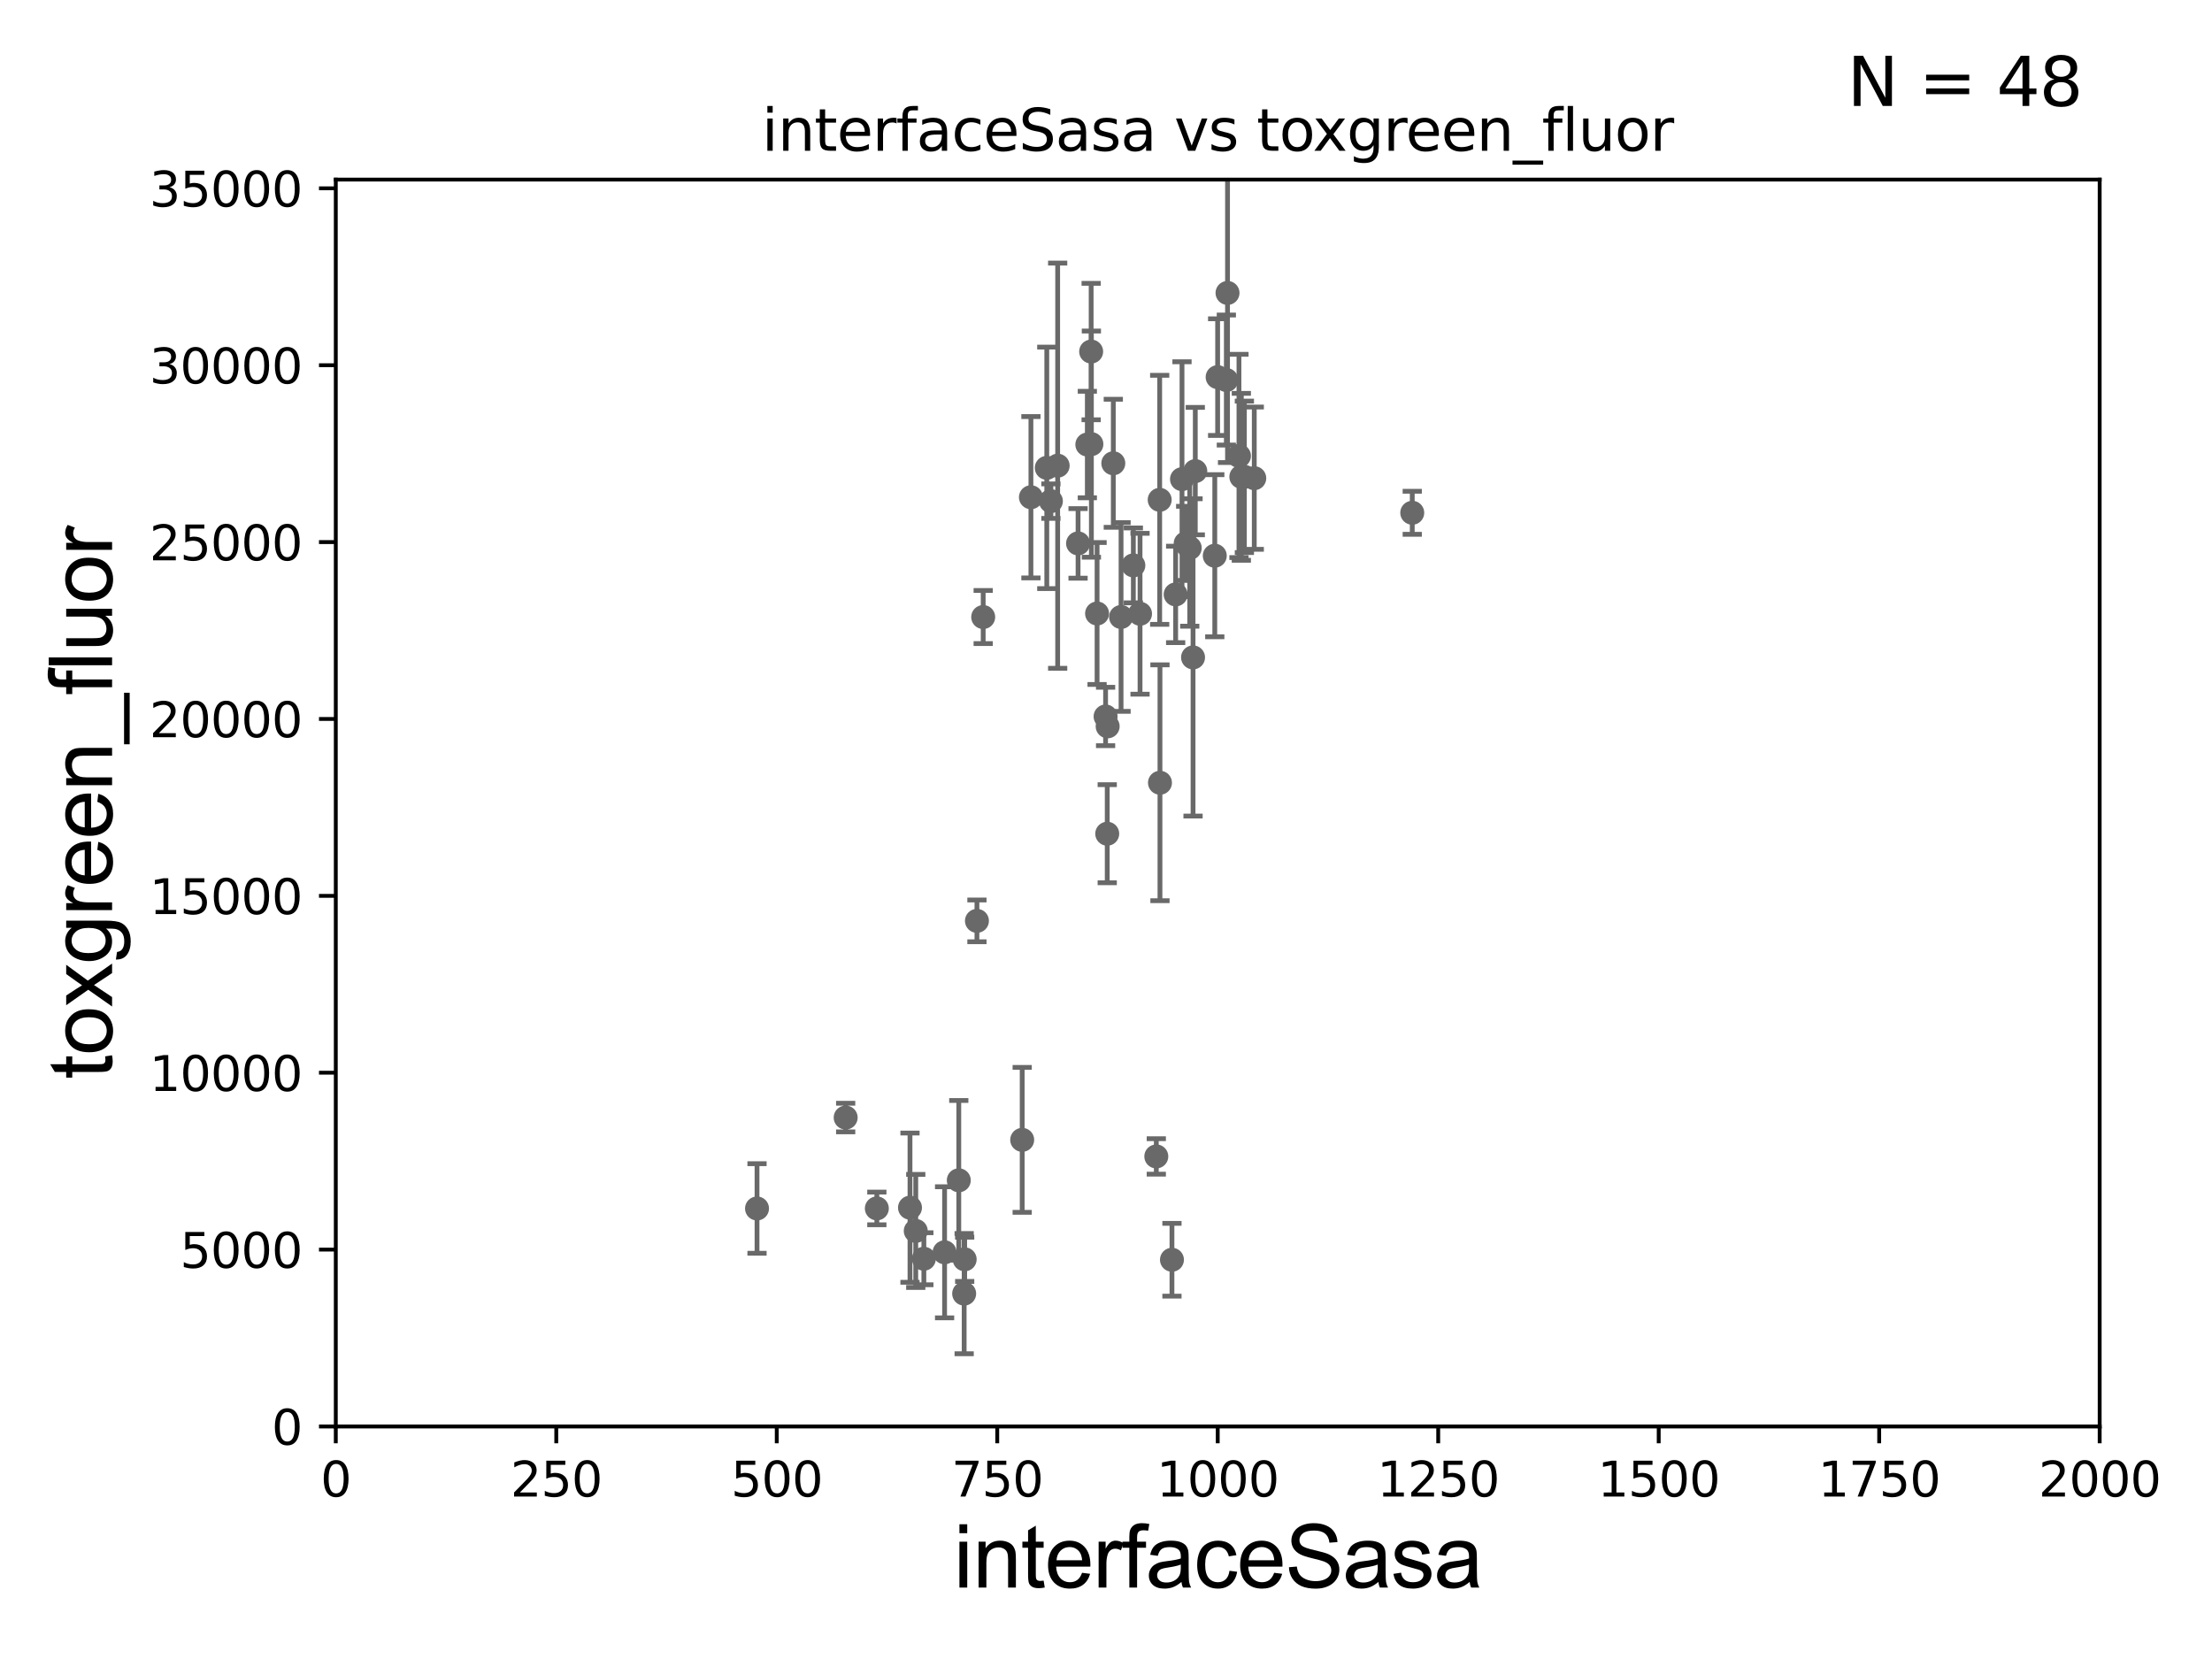 <?xml version="1.0" encoding="utf-8" standalone="no"?>
<!DOCTYPE svg PUBLIC "-//W3C//DTD SVG 1.1//EN"
  "http://www.w3.org/Graphics/SVG/1.1/DTD/svg11.dtd">
<svg xmlns:xlink="http://www.w3.org/1999/xlink" width="460.8pt" height="345.6pt" viewBox="0 0 460.8 345.6" xmlns="http://www.w3.org/2000/svg" version="1.1">
 <defs>
  <style type="text/css">*{stroke-linejoin: round; stroke-linecap: butt}</style>
 </defs>
 <g id="figure_1">
  <g id="patch_1">
   <path d="M 0 345.6 
L 460.8 345.6 
L 460.8 0 
L 0 0 
z
" style="fill: #ffffff"/>
  </g>
  <g id="axes_1">
   <g id="patch_2">
    <path d="M 69.95 297.16 
L 437.4 297.16 
L 437.4 37.411 
L 69.95 37.411 
z
" style="fill: #ffffff"/>
   </g>
   <g id="PathCollection_1">
    <defs>
     <path id="m58e2797728" d="M 0 1.118 
C 0.297 1.118 0.581 1 0.791 0.791 
C 1 0.581 1.118 0.297 1.118 0 
C 1.118 -0.297 1 -0.581 0.791 -0.791 
C 0.581 -1 0.297 -1.118 0 -1.118 
C -0.297 -1.118 -0.581 -1 -0.791 -0.791 
C -1 -0.581 -1.118 -0.297 -1.118 0 
C -1.118 0.297 -1 0.581 -0.791 0.791 
C -0.581 1 -0.297 1.118 0 1.118 
z
" style="stroke: #696969"/>
    </defs>
    <g clip-path="url(#pd9a36cd2f3)">
     <use xlink:href="#m58e2797728" x="246.998" y="113.199" style="fill: #696969; stroke: #696969"/>
     <use xlink:href="#m58e2797728" x="230.746" y="151.31" style="fill: #696969; stroke: #696969"/>
     <use xlink:href="#m58e2797728" x="204.817" y="128.542" style="fill: #696969; stroke: #696969"/>
     <use xlink:href="#m58e2797728" x="226.511" y="92.606" style="fill: #696969; stroke: #696969"/>
     <use xlink:href="#m58e2797728" x="220.331" y="97.008" style="fill: #696969; stroke: #696969"/>
     <use xlink:href="#m58e2797728" x="218.922" y="104.399" style="fill: #696969; stroke: #696969"/>
     <use xlink:href="#m58e2797728" x="212.941" y="237.453" style="fill: #696969; stroke: #696969"/>
     <use xlink:href="#m58e2797728" x="233.537" y="128.528" style="fill: #696969; stroke: #696969"/>
     <use xlink:href="#m58e2797728" x="230.656" y="173.68" style="fill: #696969; stroke: #696969"/>
     <use xlink:href="#m58e2797728" x="240.879" y="240.906" style="fill: #696969; stroke: #696969"/>
     <use xlink:href="#m58e2797728" x="231.922" y="96.508" style="fill: #696969; stroke: #696969"/>
     <use xlink:href="#m58e2797728" x="244.14" y="262.429" style="fill: #696969; stroke: #696969"/>
     <use xlink:href="#m58e2797728" x="214.76" y="103.583" style="fill: #696969; stroke: #696969"/>
     <use xlink:href="#m58e2797728" x="182.662" y="251.735" style="fill: #696969; stroke: #696969"/>
     <use xlink:href="#m58e2797728" x="200.852" y="269.485" style="fill: #696969; stroke: #696969"/>
     <use xlink:href="#m58e2797728" x="200.959" y="262.34" style="fill: #696969; stroke: #696969"/>
     <use xlink:href="#m58e2797728" x="203.514" y="191.835" style="fill: #696969; stroke: #696969"/>
     <use xlink:href="#m58e2797728" x="192.456" y="262.218" style="fill: #696969; stroke: #696969"/>
     <use xlink:href="#m58e2797728" x="189.568" y="251.58" style="fill: #696969; stroke: #696969"/>
     <use xlink:href="#m58e2797728" x="199.733" y="245.88" style="fill: #696969; stroke: #696969"/>
     <use xlink:href="#m58e2797728" x="176.169" y="232.809" style="fill: #696969; stroke: #696969"/>
     <use xlink:href="#m58e2797728" x="157.701" y="251.749" style="fill: #696969; stroke: #696969"/>
     <use xlink:href="#m58e2797728" x="227.355" y="92.52" style="fill: #696969; stroke: #696969"/>
     <use xlink:href="#m58e2797728" x="253.655" y="78.559" style="fill: #696969; stroke: #696969"/>
     <use xlink:href="#m58e2797728" x="228.541" y="127.804" style="fill: #696969; stroke: #696969"/>
     <use xlink:href="#m58e2797728" x="248.533" y="136.951" style="fill: #696969; stroke: #696969"/>
     <use xlink:href="#m58e2797728" x="246.232" y="99.816" style="fill: #696969; stroke: #696969"/>
     <use xlink:href="#m58e2797728" x="258.099" y="94.978" style="fill: #696969; stroke: #696969"/>
     <use xlink:href="#m58e2797728" x="224.58" y="113.2" style="fill: #696969; stroke: #696969"/>
     <use xlink:href="#m58e2797728" x="255.47" y="79.167" style="fill: #696969; stroke: #696969"/>
     <use xlink:href="#m58e2797728" x="261.287" y="99.614" style="fill: #696969; stroke: #696969"/>
     <use xlink:href="#m58e2797728" x="227.307" y="73.236" style="fill: #696969; stroke: #696969"/>
     <use xlink:href="#m58e2797728" x="253.061" y="115.767" style="fill: #696969; stroke: #696969"/>
     <use xlink:href="#m58e2797728" x="258.593" y="99.328" style="fill: #696969; stroke: #696969"/>
     <use xlink:href="#m58e2797728" x="247.844" y="114.153" style="fill: #696969; stroke: #696969"/>
     <use xlink:href="#m58e2797728" x="259.227" y="99.335" style="fill: #696969; stroke: #696969"/>
     <use xlink:href="#m58e2797728" x="241.584" y="104.123" style="fill: #696969; stroke: #696969"/>
     <use xlink:href="#m58e2797728" x="237.491" y="127.858" style="fill: #696969; stroke: #696969"/>
     <use xlink:href="#m58e2797728" x="244.911" y="123.829" style="fill: #696969; stroke: #696969"/>
     <use xlink:href="#m58e2797728" x="255.716" y="61.025" style="fill: #696969; stroke: #696969"/>
     <use xlink:href="#m58e2797728" x="249.001" y="98.139" style="fill: #696969; stroke: #696969"/>
     <use xlink:href="#m58e2797728" x="230.314" y="149.256" style="fill: #696969; stroke: #696969"/>
     <use xlink:href="#m58e2797728" x="218.064" y="97.461" style="fill: #696969; stroke: #696969"/>
     <use xlink:href="#m58e2797728" x="241.643" y="163.062" style="fill: #696969; stroke: #696969"/>
     <use xlink:href="#m58e2797728" x="236.098" y="117.781" style="fill: #696969; stroke: #696969"/>
     <use xlink:href="#m58e2797728" x="294.197" y="106.821" style="fill: #696969; stroke: #696969"/>
     <use xlink:href="#m58e2797728" x="196.775" y="260.876" style="fill: #696969; stroke: #696969"/>
     <use xlink:href="#m58e2797728" x="190.769" y="256.425" style="fill: #696969; stroke: #696969"/>
    </g>
   </g>
   <g id="matplotlib.axis_1">
    <g id="xtick_1">
     <g id="line2d_1">
      <defs>
       <path id="m0562ca3391" d="M 0 0 
L 0 3.5 
" style="stroke: #000000; stroke-width: 0.8"/>
      </defs>
      <g>
       <use xlink:href="#m0562ca3391" x="69.95" y="297.16" style="stroke: #000000; stroke-width: 0.8"/>
      </g>
     </g>
     <g id="text_1">
      <!-- 0 -->
      <g transform="translate(66.769 311.758)scale(0.1 -0.1)">
       <defs>
        <path id="DejaVuSans-30" d="M 2034 4250 
Q 1547 4250 1301 3770 
Q 1056 3291 1056 2328 
Q 1056 1369 1301 889 
Q 1547 409 2034 409 
Q 2525 409 2770 889 
Q 3016 1369 3016 2328 
Q 3016 3291 2770 3770 
Q 2525 4250 2034 4250 
z
M 2034 4750 
Q 2819 4750 3233 4129 
Q 3647 3509 3647 2328 
Q 3647 1150 3233 529 
Q 2819 -91 2034 -91 
Q 1250 -91 836 529 
Q 422 1150 422 2328 
Q 422 3509 836 4129 
Q 1250 4750 2034 4750 
z
" transform="scale(0.016)"/>
       </defs>
       <use xlink:href="#DejaVuSans-30"/>
      </g>
     </g>
    </g>
    <g id="xtick_2">
     <g id="line2d_2">
      <g>
       <use xlink:href="#m0562ca3391" x="115.881" y="297.16" style="stroke: #000000; stroke-width: 0.8"/>
      </g>
     </g>
     <g id="text_2">
      <!-- 250 -->
      <g transform="translate(106.338 311.758)scale(0.1 -0.1)">
       <defs>
        <path id="DejaVuSans-32" d="M 1228 531 
L 3431 531 
L 3431 0 
L 469 0 
L 469 531 
Q 828 903 1448 1529 
Q 2069 2156 2228 2338 
Q 2531 2678 2651 2914 
Q 2772 3150 2772 3378 
Q 2772 3750 2511 3984 
Q 2250 4219 1831 4219 
Q 1534 4219 1204 4116 
Q 875 4013 500 3803 
L 500 4441 
Q 881 4594 1212 4672 
Q 1544 4750 1819 4750 
Q 2544 4750 2975 4387 
Q 3406 4025 3406 3419 
Q 3406 3131 3298 2873 
Q 3191 2616 2906 2266 
Q 2828 2175 2409 1742 
Q 1991 1309 1228 531 
z
" transform="scale(0.016)"/>
        <path id="DejaVuSans-35" d="M 691 4666 
L 3169 4666 
L 3169 4134 
L 1269 4134 
L 1269 2991 
Q 1406 3038 1543 3061 
Q 1681 3084 1819 3084 
Q 2600 3084 3056 2656 
Q 3513 2228 3513 1497 
Q 3513 744 3044 326 
Q 2575 -91 1722 -91 
Q 1428 -91 1123 -41 
Q 819 9 494 109 
L 494 744 
Q 775 591 1075 516 
Q 1375 441 1709 441 
Q 2250 441 2565 725 
Q 2881 1009 2881 1497 
Q 2881 1984 2565 2268 
Q 2250 2553 1709 2553 
Q 1456 2553 1204 2497 
Q 953 2441 691 2322 
L 691 4666 
z
" transform="scale(0.016)"/>
       </defs>
       <use xlink:href="#DejaVuSans-32"/>
       <use xlink:href="#DejaVuSans-35" x="63.623"/>
       <use xlink:href="#DejaVuSans-30" x="127.246"/>
      </g>
     </g>
    </g>
    <g id="xtick_3">
     <g id="line2d_3">
      <g>
       <use xlink:href="#m0562ca3391" x="161.812" y="297.16" style="stroke: #000000; stroke-width: 0.8"/>
      </g>
     </g>
     <g id="text_3">
      <!-- 500 -->
      <g transform="translate(152.269 311.758)scale(0.1 -0.1)">
       <use xlink:href="#DejaVuSans-35"/>
       <use xlink:href="#DejaVuSans-30" x="63.623"/>
       <use xlink:href="#DejaVuSans-30" x="127.246"/>
      </g>
     </g>
    </g>
    <g id="xtick_4">
     <g id="line2d_4">
      <g>
       <use xlink:href="#m0562ca3391" x="207.744" y="297.16" style="stroke: #000000; stroke-width: 0.8"/>
      </g>
     </g>
     <g id="text_4">
      <!-- 750 -->
      <g transform="translate(198.2 311.758)scale(0.1 -0.1)">
       <defs>
        <path id="DejaVuSans-37" d="M 525 4666 
L 3525 4666 
L 3525 4397 
L 1831 0 
L 1172 0 
L 2766 4134 
L 525 4134 
L 525 4666 
z
" transform="scale(0.016)"/>
       </defs>
       <use xlink:href="#DejaVuSans-37"/>
       <use xlink:href="#DejaVuSans-35" x="63.623"/>
       <use xlink:href="#DejaVuSans-30" x="127.246"/>
      </g>
     </g>
    </g>
    <g id="xtick_5">
     <g id="line2d_5">
      <g>
       <use xlink:href="#m0562ca3391" x="253.675" y="297.16" style="stroke: #000000; stroke-width: 0.8"/>
      </g>
     </g>
     <g id="text_5">
      <!-- 1000 -->
      <g transform="translate(240.95 311.758)scale(0.1 -0.1)">
       <defs>
        <path id="DejaVuSans-31" d="M 794 531 
L 1825 531 
L 1825 4091 
L 703 3866 
L 703 4441 
L 1819 4666 
L 2450 4666 
L 2450 531 
L 3481 531 
L 3481 0 
L 794 0 
L 794 531 
z
" transform="scale(0.016)"/>
       </defs>
       <use xlink:href="#DejaVuSans-31"/>
       <use xlink:href="#DejaVuSans-30" x="63.623"/>
       <use xlink:href="#DejaVuSans-30" x="127.246"/>
       <use xlink:href="#DejaVuSans-30" x="190.869"/>
      </g>
     </g>
    </g>
    <g id="xtick_6">
     <g id="line2d_6">
      <g>
       <use xlink:href="#m0562ca3391" x="299.606" y="297.16" style="stroke: #000000; stroke-width: 0.8"/>
      </g>
     </g>
     <g id="text_6">
      <!-- 1250 -->
      <g transform="translate(286.881 311.758)scale(0.1 -0.1)">
       <use xlink:href="#DejaVuSans-31"/>
       <use xlink:href="#DejaVuSans-32" x="63.623"/>
       <use xlink:href="#DejaVuSans-35" x="127.246"/>
       <use xlink:href="#DejaVuSans-30" x="190.869"/>
      </g>
     </g>
    </g>
    <g id="xtick_7">
     <g id="line2d_7">
      <g>
       <use xlink:href="#m0562ca3391" x="345.538" y="297.16" style="stroke: #000000; stroke-width: 0.8"/>
      </g>
     </g>
     <g id="text_7">
      <!-- 1500 -->
      <g transform="translate(332.812 311.758)scale(0.1 -0.1)">
       <use xlink:href="#DejaVuSans-31"/>
       <use xlink:href="#DejaVuSans-35" x="63.623"/>
       <use xlink:href="#DejaVuSans-30" x="127.246"/>
       <use xlink:href="#DejaVuSans-30" x="190.869"/>
      </g>
     </g>
    </g>
    <g id="xtick_8">
     <g id="line2d_8">
      <g>
       <use xlink:href="#m0562ca3391" x="391.469" y="297.16" style="stroke: #000000; stroke-width: 0.8"/>
      </g>
     </g>
     <g id="text_8">
      <!-- 1750 -->
      <g transform="translate(378.744 311.758)scale(0.1 -0.1)">
       <use xlink:href="#DejaVuSans-31"/>
       <use xlink:href="#DejaVuSans-37" x="63.623"/>
       <use xlink:href="#DejaVuSans-35" x="127.246"/>
       <use xlink:href="#DejaVuSans-30" x="190.869"/>
      </g>
     </g>
    </g>
    <g id="xtick_9">
     <g id="line2d_9">
      <g>
       <use xlink:href="#m0562ca3391" x="437.4" y="297.16" style="stroke: #000000; stroke-width: 0.8"/>
      </g>
     </g>
     <g id="text_9">
      <!-- 2000 -->
      <g transform="translate(424.675 311.758)scale(0.1 -0.1)">
       <use xlink:href="#DejaVuSans-32"/>
       <use xlink:href="#DejaVuSans-30" x="63.623"/>
       <use xlink:href="#DejaVuSans-30" x="127.246"/>
       <use xlink:href="#DejaVuSans-30" x="190.869"/>
      </g>
     </g>
    </g>
    <g id="text_10">
     <!-- interfaceSasa -->
     <g transform="translate(198.646 330.722)scale(0.18 -0.18)">
      <defs>
       <path id="ArialMT-69" d="M 425 3934 
L 425 4581 
L 988 4581 
L 988 3934 
L 425 3934 
z
M 425 0 
L 425 3319 
L 988 3319 
L 988 0 
L 425 0 
z
" transform="scale(0.016)"/>
       <path id="ArialMT-6e" d="M 422 0 
L 422 3319 
L 928 3319 
L 928 2847 
Q 1294 3394 1984 3394 
Q 2284 3394 2536 3286 
Q 2788 3178 2913 3003 
Q 3038 2828 3088 2588 
Q 3119 2431 3119 2041 
L 3119 0 
L 2556 0 
L 2556 2019 
Q 2556 2363 2490 2533 
Q 2425 2703 2258 2804 
Q 2091 2906 1866 2906 
Q 1506 2906 1245 2678 
Q 984 2450 984 1813 
L 984 0 
L 422 0 
z
" transform="scale(0.016)"/>
       <path id="ArialMT-74" d="M 1650 503 
L 1731 6 
Q 1494 -44 1306 -44 
Q 1000 -44 831 53 
Q 663 150 594 308 
Q 525 466 525 972 
L 525 2881 
L 113 2881 
L 113 3319 
L 525 3319 
L 525 4141 
L 1084 4478 
L 1084 3319 
L 1650 3319 
L 1650 2881 
L 1084 2881 
L 1084 941 
Q 1084 700 1114 631 
Q 1144 563 1211 522 
Q 1278 481 1403 481 
Q 1497 481 1650 503 
z
" transform="scale(0.016)"/>
       <path id="ArialMT-65" d="M 2694 1069 
L 3275 997 
Q 3138 488 2766 206 
Q 2394 -75 1816 -75 
Q 1088 -75 661 373 
Q 234 822 234 1631 
Q 234 2469 665 2931 
Q 1097 3394 1784 3394 
Q 2450 3394 2872 2941 
Q 3294 2488 3294 1666 
Q 3294 1616 3291 1516 
L 816 1516 
Q 847 969 1125 678 
Q 1403 388 1819 388 
Q 2128 388 2347 550 
Q 2566 713 2694 1069 
z
M 847 1978 
L 2700 1978 
Q 2663 2397 2488 2606 
Q 2219 2931 1791 2931 
Q 1403 2931 1139 2672 
Q 875 2413 847 1978 
z
" transform="scale(0.016)"/>
       <path id="ArialMT-72" d="M 416 0 
L 416 3319 
L 922 3319 
L 922 2816 
Q 1116 3169 1280 3281 
Q 1444 3394 1641 3394 
Q 1925 3394 2219 3213 
L 2025 2691 
Q 1819 2813 1613 2813 
Q 1428 2813 1281 2702 
Q 1134 2591 1072 2394 
Q 978 2094 978 1738 
L 978 0 
L 416 0 
z
" transform="scale(0.016)"/>
       <path id="ArialMT-66" d="M 556 0 
L 556 2881 
L 59 2881 
L 59 3319 
L 556 3319 
L 556 3672 
Q 556 4006 616 4169 
Q 697 4388 901 4523 
Q 1106 4659 1475 4659 
Q 1713 4659 2000 4603 
L 1916 4113 
Q 1741 4144 1584 4144 
Q 1328 4144 1222 4034 
Q 1116 3925 1116 3625 
L 1116 3319 
L 1763 3319 
L 1763 2881 
L 1116 2881 
L 1116 0 
L 556 0 
z
" transform="scale(0.016)"/>
       <path id="ArialMT-61" d="M 2588 409 
Q 2275 144 1986 34 
Q 1697 -75 1366 -75 
Q 819 -75 525 192 
Q 231 459 231 875 
Q 231 1119 342 1320 
Q 453 1522 633 1644 
Q 813 1766 1038 1828 
Q 1203 1872 1538 1913 
Q 2219 1994 2541 2106 
Q 2544 2222 2544 2253 
Q 2544 2597 2384 2738 
Q 2169 2928 1744 2928 
Q 1347 2928 1158 2789 
Q 969 2650 878 2297 
L 328 2372 
Q 403 2725 575 2942 
Q 747 3159 1072 3276 
Q 1397 3394 1825 3394 
Q 2250 3394 2515 3294 
Q 2781 3194 2906 3042 
Q 3031 2891 3081 2659 
Q 3109 2516 3109 2141 
L 3109 1391 
Q 3109 606 3145 398 
Q 3181 191 3288 0 
L 2700 0 
Q 2613 175 2588 409 
z
M 2541 1666 
Q 2234 1541 1622 1453 
Q 1275 1403 1131 1340 
Q 988 1278 909 1158 
Q 831 1038 831 891 
Q 831 666 1001 516 
Q 1172 366 1500 366 
Q 1825 366 2078 508 
Q 2331 650 2450 897 
Q 2541 1088 2541 1459 
L 2541 1666 
z
" transform="scale(0.016)"/>
       <path id="ArialMT-63" d="M 2588 1216 
L 3141 1144 
Q 3050 572 2676 248 
Q 2303 -75 1759 -75 
Q 1078 -75 664 370 
Q 250 816 250 1647 
Q 250 2184 428 2587 
Q 606 2991 970 3192 
Q 1334 3394 1763 3394 
Q 2303 3394 2647 3120 
Q 2991 2847 3088 2344 
L 2541 2259 
Q 2463 2594 2264 2762 
Q 2066 2931 1784 2931 
Q 1359 2931 1093 2626 
Q 828 2322 828 1663 
Q 828 994 1084 691 
Q 1341 388 1753 388 
Q 2084 388 2306 591 
Q 2528 794 2588 1216 
z
" transform="scale(0.016)"/>
       <path id="ArialMT-53" d="M 288 1472 
L 859 1522 
Q 900 1178 1048 958 
Q 1197 738 1509 602 
Q 1822 466 2213 466 
Q 2559 466 2825 569 
Q 3091 672 3220 851 
Q 3350 1031 3350 1244 
Q 3350 1459 3225 1620 
Q 3100 1781 2813 1891 
Q 2628 1963 1997 2114 
Q 1366 2266 1113 2400 
Q 784 2572 623 2826 
Q 463 3081 463 3397 
Q 463 3744 659 4045 
Q 856 4347 1234 4503 
Q 1613 4659 2075 4659 
Q 2584 4659 2973 4495 
Q 3363 4331 3572 4012 
Q 3781 3694 3797 3291 
L 3216 3247 
Q 3169 3681 2898 3903 
Q 2628 4125 2100 4125 
Q 1550 4125 1298 3923 
Q 1047 3722 1047 3438 
Q 1047 3191 1225 3031 
Q 1400 2872 2139 2705 
Q 2878 2538 3153 2413 
Q 3553 2228 3743 1945 
Q 3934 1663 3934 1294 
Q 3934 928 3725 604 
Q 3516 281 3123 101 
Q 2731 -78 2241 -78 
Q 1619 -78 1198 103 
Q 778 284 539 648 
Q 300 1013 288 1472 
z
" transform="scale(0.016)"/>
       <path id="ArialMT-73" d="M 197 991 
L 753 1078 
Q 800 744 1014 566 
Q 1228 388 1613 388 
Q 2000 388 2187 545 
Q 2375 703 2375 916 
Q 2375 1106 2209 1216 
Q 2094 1291 1634 1406 
Q 1016 1563 777 1677 
Q 538 1791 414 1992 
Q 291 2194 291 2438 
Q 291 2659 392 2848 
Q 494 3038 669 3163 
Q 800 3259 1026 3326 
Q 1253 3394 1513 3394 
Q 1903 3394 2198 3281 
Q 2494 3169 2634 2976 
Q 2775 2784 2828 2463 
L 2278 2388 
Q 2241 2644 2061 2787 
Q 1881 2931 1553 2931 
Q 1166 2931 1000 2803 
Q 834 2675 834 2503 
Q 834 2394 903 2306 
Q 972 2216 1119 2156 
Q 1203 2125 1616 2013 
Q 2213 1853 2448 1751 
Q 2684 1650 2818 1456 
Q 2953 1263 2953 975 
Q 2953 694 2789 445 
Q 2625 197 2315 61 
Q 2006 -75 1616 -75 
Q 969 -75 630 194 
Q 291 463 197 991 
z
" transform="scale(0.016)"/>
      </defs>
      <use xlink:href="#ArialMT-69"/>
      <use xlink:href="#ArialMT-6e" x="22.217"/>
      <use xlink:href="#ArialMT-74" x="77.832"/>
      <use xlink:href="#ArialMT-65" x="105.615"/>
      <use xlink:href="#ArialMT-72" x="161.23"/>
      <use xlink:href="#ArialMT-66" x="194.531"/>
      <use xlink:href="#ArialMT-61" x="222.314"/>
      <use xlink:href="#ArialMT-63" x="277.93"/>
      <use xlink:href="#ArialMT-65" x="327.93"/>
      <use xlink:href="#ArialMT-53" x="383.545"/>
      <use xlink:href="#ArialMT-61" x="450.244"/>
      <use xlink:href="#ArialMT-73" x="505.859"/>
      <use xlink:href="#ArialMT-61" x="555.859"/>
     </g>
    </g>
   </g>
   <g id="matplotlib.axis_2">
    <g id="ytick_1">
     <g id="line2d_10">
      <defs>
       <path id="macf2acb70d" d="M 0 0 
L -3.5 0 
" style="stroke: #000000; stroke-width: 0.8"/>
      </defs>
      <g>
       <use xlink:href="#macf2acb70d" x="69.95" y="297.16" style="stroke: #000000; stroke-width: 0.8"/>
      </g>
     </g>
     <g id="text_11">
      <!-- 0 -->
      <g transform="translate(56.587 300.959)scale(0.1 -0.1)">
       <use xlink:href="#DejaVuSans-30"/>
      </g>
     </g>
    </g>
    <g id="ytick_2">
     <g id="line2d_11">
      <g>
       <use xlink:href="#macf2acb70d" x="69.95" y="260.313" style="stroke: #000000; stroke-width: 0.8"/>
      </g>
     </g>
     <g id="text_12">
      <!-- 5000 -->
      <g transform="translate(37.5 264.112)scale(0.1 -0.1)">
       <use xlink:href="#DejaVuSans-35"/>
       <use xlink:href="#DejaVuSans-30" x="63.623"/>
       <use xlink:href="#DejaVuSans-30" x="127.246"/>
       <use xlink:href="#DejaVuSans-30" x="190.869"/>
      </g>
     </g>
    </g>
    <g id="ytick_3">
     <g id="line2d_12">
      <g>
       <use xlink:href="#macf2acb70d" x="69.95" y="223.467" style="stroke: #000000; stroke-width: 0.8"/>
      </g>
     </g>
     <g id="text_13">
      <!-- 10000 -->
      <g transform="translate(31.137 227.266)scale(0.1 -0.1)">
       <use xlink:href="#DejaVuSans-31"/>
       <use xlink:href="#DejaVuSans-30" x="63.623"/>
       <use xlink:href="#DejaVuSans-30" x="127.246"/>
       <use xlink:href="#DejaVuSans-30" x="190.869"/>
       <use xlink:href="#DejaVuSans-30" x="254.492"/>
      </g>
     </g>
    </g>
    <g id="ytick_4">
     <g id="line2d_13">
      <g>
       <use xlink:href="#macf2acb70d" x="69.95" y="186.62" style="stroke: #000000; stroke-width: 0.8"/>
      </g>
     </g>
     <g id="text_14">
      <!-- 15000 -->
      <g transform="translate(31.137 190.419)scale(0.1 -0.1)">
       <use xlink:href="#DejaVuSans-31"/>
       <use xlink:href="#DejaVuSans-35" x="63.623"/>
       <use xlink:href="#DejaVuSans-30" x="127.246"/>
       <use xlink:href="#DejaVuSans-30" x="190.869"/>
       <use xlink:href="#DejaVuSans-30" x="254.492"/>
      </g>
     </g>
    </g>
    <g id="ytick_5">
     <g id="line2d_14">
      <g>
       <use xlink:href="#macf2acb70d" x="69.95" y="149.773" style="stroke: #000000; stroke-width: 0.8"/>
      </g>
     </g>
     <g id="text_15">
      <!-- 20000 -->
      <g transform="translate(31.137 153.572)scale(0.1 -0.1)">
       <use xlink:href="#DejaVuSans-32"/>
       <use xlink:href="#DejaVuSans-30" x="63.623"/>
       <use xlink:href="#DejaVuSans-30" x="127.246"/>
       <use xlink:href="#DejaVuSans-30" x="190.869"/>
       <use xlink:href="#DejaVuSans-30" x="254.492"/>
      </g>
     </g>
    </g>
    <g id="ytick_6">
     <g id="line2d_15">
      <g>
       <use xlink:href="#macf2acb70d" x="69.95" y="112.926" style="stroke: #000000; stroke-width: 0.8"/>
      </g>
     </g>
     <g id="text_16">
      <!-- 25000 -->
      <g transform="translate(31.137 116.726)scale(0.1 -0.1)">
       <use xlink:href="#DejaVuSans-32"/>
       <use xlink:href="#DejaVuSans-35" x="63.623"/>
       <use xlink:href="#DejaVuSans-30" x="127.246"/>
       <use xlink:href="#DejaVuSans-30" x="190.869"/>
       <use xlink:href="#DejaVuSans-30" x="254.492"/>
      </g>
     </g>
    </g>
    <g id="ytick_7">
     <g id="line2d_16">
      <g>
       <use xlink:href="#macf2acb70d" x="69.95" y="76.08" style="stroke: #000000; stroke-width: 0.8"/>
      </g>
     </g>
     <g id="text_17">
      <!-- 30000 -->
      <g transform="translate(31.137 79.879)scale(0.1 -0.1)">
       <defs>
        <path id="DejaVuSans-33" d="M 2597 2516 
Q 3050 2419 3304 2112 
Q 3559 1806 3559 1356 
Q 3559 666 3084 287 
Q 2609 -91 1734 -91 
Q 1441 -91 1130 -33 
Q 819 25 488 141 
L 488 750 
Q 750 597 1062 519 
Q 1375 441 1716 441 
Q 2309 441 2620 675 
Q 2931 909 2931 1356 
Q 2931 1769 2642 2001 
Q 2353 2234 1838 2234 
L 1294 2234 
L 1294 2753 
L 1863 2753 
Q 2328 2753 2575 2939 
Q 2822 3125 2822 3475 
Q 2822 3834 2567 4026 
Q 2313 4219 1838 4219 
Q 1578 4219 1281 4162 
Q 984 4106 628 3988 
L 628 4550 
Q 988 4650 1302 4700 
Q 1616 4750 1894 4750 
Q 2613 4750 3031 4423 
Q 3450 4097 3450 3541 
Q 3450 3153 3228 2886 
Q 3006 2619 2597 2516 
z
" transform="scale(0.016)"/>
       </defs>
       <use xlink:href="#DejaVuSans-33"/>
       <use xlink:href="#DejaVuSans-30" x="63.623"/>
       <use xlink:href="#DejaVuSans-30" x="127.246"/>
       <use xlink:href="#DejaVuSans-30" x="190.869"/>
       <use xlink:href="#DejaVuSans-30" x="254.492"/>
      </g>
     </g>
    </g>
    <g id="ytick_8">
     <g id="line2d_17">
      <g>
       <use xlink:href="#macf2acb70d" x="69.95" y="39.233" style="stroke: #000000; stroke-width: 0.8"/>
      </g>
     </g>
     <g id="text_18">
      <!-- 35000 -->
      <g transform="translate(31.137 43.032)scale(0.1 -0.1)">
       <use xlink:href="#DejaVuSans-33"/>
       <use xlink:href="#DejaVuSans-35" x="63.623"/>
       <use xlink:href="#DejaVuSans-30" x="127.246"/>
       <use xlink:href="#DejaVuSans-30" x="190.869"/>
       <use xlink:href="#DejaVuSans-30" x="254.492"/>
      </g>
     </g>
    </g>
    <g id="text_19">
     <!-- toxgreen_fluor -->
     <g transform="translate(23.349 224.818)rotate(-90)scale(0.18 -0.18)">
      <defs>
       <path id="ArialMT-6f" d="M 213 1659 
Q 213 2581 725 3025 
Q 1153 3394 1769 3394 
Q 2453 3394 2887 2945 
Q 3322 2497 3322 1706 
Q 3322 1066 3130 698 
Q 2938 331 2570 128 
Q 2203 -75 1769 -75 
Q 1072 -75 642 372 
Q 213 819 213 1659 
z
M 791 1659 
Q 791 1022 1069 705 
Q 1347 388 1769 388 
Q 2188 388 2466 706 
Q 2744 1025 2744 1678 
Q 2744 2294 2464 2611 
Q 2184 2928 1769 2928 
Q 1347 2928 1069 2612 
Q 791 2297 791 1659 
z
" transform="scale(0.016)"/>
       <path id="ArialMT-78" d="M 47 0 
L 1259 1725 
L 138 3319 
L 841 3319 
L 1350 2541 
Q 1494 2319 1581 2169 
Q 1719 2375 1834 2534 
L 2394 3319 
L 3066 3319 
L 1919 1756 
L 3153 0 
L 2463 0 
L 1781 1031 
L 1600 1309 
L 728 0 
L 47 0 
z
" transform="scale(0.016)"/>
       <path id="ArialMT-67" d="M 319 -275 
L 866 -356 
Q 900 -609 1056 -725 
Q 1266 -881 1628 -881 
Q 2019 -881 2231 -725 
Q 2444 -569 2519 -288 
Q 2563 -116 2559 434 
Q 2191 0 1641 0 
Q 956 0 581 494 
Q 206 988 206 1678 
Q 206 2153 378 2554 
Q 550 2956 876 3175 
Q 1203 3394 1644 3394 
Q 2231 3394 2613 2919 
L 2613 3319 
L 3131 3319 
L 3131 450 
Q 3131 -325 2973 -648 
Q 2816 -972 2473 -1159 
Q 2131 -1347 1631 -1347 
Q 1038 -1347 672 -1080 
Q 306 -813 319 -275 
z
M 784 1719 
Q 784 1066 1043 766 
Q 1303 466 1694 466 
Q 2081 466 2343 764 
Q 2606 1063 2606 1700 
Q 2606 2309 2336 2618 
Q 2066 2928 1684 2928 
Q 1309 2928 1046 2623 
Q 784 2319 784 1719 
z
" transform="scale(0.016)"/>
       <path id="ArialMT-5f" d="M -97 -1272 
L -97 -866 
L 3631 -866 
L 3631 -1272 
L -97 -1272 
z
" transform="scale(0.016)"/>
       <path id="ArialMT-6c" d="M 409 0 
L 409 4581 
L 972 4581 
L 972 0 
L 409 0 
z
" transform="scale(0.016)"/>
       <path id="ArialMT-75" d="M 2597 0 
L 2597 488 
Q 2209 -75 1544 -75 
Q 1250 -75 995 37 
Q 741 150 617 320 
Q 494 491 444 738 
Q 409 903 409 1263 
L 409 3319 
L 972 3319 
L 972 1478 
Q 972 1038 1006 884 
Q 1059 663 1231 536 
Q 1403 409 1656 409 
Q 1909 409 2131 539 
Q 2353 669 2445 892 
Q 2538 1116 2538 1541 
L 2538 3319 
L 3100 3319 
L 3100 0 
L 2597 0 
z
" transform="scale(0.016)"/>
      </defs>
      <use xlink:href="#ArialMT-74"/>
      <use xlink:href="#ArialMT-6f" x="27.783"/>
      <use xlink:href="#ArialMT-78" x="83.398"/>
      <use xlink:href="#ArialMT-67" x="133.398"/>
      <use xlink:href="#ArialMT-72" x="189.014"/>
      <use xlink:href="#ArialMT-65" x="222.314"/>
      <use xlink:href="#ArialMT-65" x="277.93"/>
      <use xlink:href="#ArialMT-6e" x="333.545"/>
      <use xlink:href="#ArialMT-5f" x="389.16"/>
      <use xlink:href="#ArialMT-66" x="444.775"/>
      <use xlink:href="#ArialMT-6c" x="472.559"/>
      <use xlink:href="#ArialMT-75" x="494.775"/>
      <use xlink:href="#ArialMT-6f" x="550.391"/>
      <use xlink:href="#ArialMT-72" x="606.006"/>
     </g>
    </g>
   </g>
   <g id="LineCollection_1">
    <path d="M 246.998 120.924 
L 246.998 105.473 
" clip-path="url(#pd9a36cd2f3)" style="fill: none; stroke: #696969"/>
    <path d="M 230.746 151.813 
L 230.746 150.807 
" clip-path="url(#pd9a36cd2f3)" style="fill: none; stroke: #696969"/>
    <path d="M 204.817 134.072 
L 204.817 123.012 
" clip-path="url(#pd9a36cd2f3)" style="fill: none; stroke: #696969"/>
    <path d="M 226.511 103.699 
L 226.511 81.513 
" clip-path="url(#pd9a36cd2f3)" style="fill: none; stroke: #696969"/>
    <path d="M 220.331 139.214 
L 220.331 54.803 
" clip-path="url(#pd9a36cd2f3)" style="fill: none; stroke: #696969"/>
    <path d="M 218.922 107.993 
L 218.922 100.805 
" clip-path="url(#pd9a36cd2f3)" style="fill: none; stroke: #696969"/>
    <path d="M 212.941 252.553 
L 212.941 222.354 
" clip-path="url(#pd9a36cd2f3)" style="fill: none; stroke: #696969"/>
    <path d="M 233.537 148.187 
L 233.537 108.869 
" clip-path="url(#pd9a36cd2f3)" style="fill: none; stroke: #696969"/>
    <path d="M 230.656 183.899 
L 230.656 163.462 
" clip-path="url(#pd9a36cd2f3)" style="fill: none; stroke: #696969"/>
    <path d="M 240.879 244.596 
L 240.879 237.215 
" clip-path="url(#pd9a36cd2f3)" style="fill: none; stroke: #696969"/>
    <path d="M 231.922 109.846 
L 231.922 83.17 
" clip-path="url(#pd9a36cd2f3)" style="fill: none; stroke: #696969"/>
    <path d="M 244.14 270.011 
L 244.14 254.847 
" clip-path="url(#pd9a36cd2f3)" style="fill: none; stroke: #696969"/>
    <path d="M 214.76 120.391 
L 214.76 86.776 
" clip-path="url(#pd9a36cd2f3)" style="fill: none; stroke: #696969"/>
    <path d="M 182.662 255.138 
L 182.662 248.331 
" clip-path="url(#pd9a36cd2f3)" style="fill: none; stroke: #696969"/>
    <path d="M 200.852 282.011 
L 200.852 256.959 
" clip-path="url(#pd9a36cd2f3)" style="fill: none; stroke: #696969"/>
    <path d="M 200.959 266.944 
L 200.959 257.736 
" clip-path="url(#pd9a36cd2f3)" style="fill: none; stroke: #696969"/>
    <path d="M 203.514 196.186 
L 203.514 187.485 
" clip-path="url(#pd9a36cd2f3)" style="fill: none; stroke: #696969"/>
    <path d="M 192.456 267.638 
L 192.456 256.798 
" clip-path="url(#pd9a36cd2f3)" style="fill: none; stroke: #696969"/>
    <path d="M 189.568 267.125 
L 189.568 236.035 
" clip-path="url(#pd9a36cd2f3)" style="fill: none; stroke: #696969"/>
    <path d="M 199.733 262.514 
L 199.733 229.247 
" clip-path="url(#pd9a36cd2f3)" style="fill: none; stroke: #696969"/>
    <path d="M 176.169 235.79 
L 176.169 229.828 
" clip-path="url(#pd9a36cd2f3)" style="fill: none; stroke: #696969"/>
    <path d="M 157.701 261.079 
L 157.701 242.419 
" clip-path="url(#pd9a36cd2f3)" style="fill: none; stroke: #696969"/>
    <path d="M 227.355 116.081 
L 227.355 68.96 
" clip-path="url(#pd9a36cd2f3)" style="fill: none; stroke: #696969"/>
    <path d="M 253.655 90.71 
L 253.655 66.407 
" clip-path="url(#pd9a36cd2f3)" style="fill: none; stroke: #696969"/>
    <path d="M 228.541 142.585 
L 228.541 113.023 
" clip-path="url(#pd9a36cd2f3)" style="fill: none; stroke: #696969"/>
    <path d="M 248.533 170 
L 248.533 103.901 
" clip-path="url(#pd9a36cd2f3)" style="fill: none; stroke: #696969"/>
    <path d="M 246.232 124.269 
L 246.232 75.362 
" clip-path="url(#pd9a36cd2f3)" style="fill: none; stroke: #696969"/>
    <path d="M 258.099 116.151 
L 258.099 73.806 
" clip-path="url(#pd9a36cd2f3)" style="fill: none; stroke: #696969"/>
    <path d="M 224.58 120.445 
L 224.58 105.956 
" clip-path="url(#pd9a36cd2f3)" style="fill: none; stroke: #696969"/>
    <path d="M 255.47 92.714 
L 255.47 65.62 
" clip-path="url(#pd9a36cd2f3)" style="fill: none; stroke: #696969"/>
    <path d="M 261.287 114.436 
L 261.287 84.791 
" clip-path="url(#pd9a36cd2f3)" style="fill: none; stroke: #696969"/>
    <path d="M 227.307 87.444 
L 227.307 59.027 
" clip-path="url(#pd9a36cd2f3)" style="fill: none; stroke: #696969"/>
    <path d="M 253.061 132.652 
L 253.061 98.881 
" clip-path="url(#pd9a36cd2f3)" style="fill: none; stroke: #696969"/>
    <path d="M 258.593 116.714 
L 258.593 81.941 
" clip-path="url(#pd9a36cd2f3)" style="fill: none; stroke: #696969"/>
    <path d="M 247.844 130.45 
L 247.844 97.856 
" clip-path="url(#pd9a36cd2f3)" style="fill: none; stroke: #696969"/>
    <path d="M 259.227 115.11 
L 259.227 83.56 
" clip-path="url(#pd9a36cd2f3)" style="fill: none; stroke: #696969"/>
    <path d="M 241.584 130.062 
L 241.584 78.185 
" clip-path="url(#pd9a36cd2f3)" style="fill: none; stroke: #696969"/>
    <path d="M 237.491 144.611 
L 237.491 111.105 
" clip-path="url(#pd9a36cd2f3)" style="fill: none; stroke: #696969"/>
    <path d="M 244.911 133.875 
L 244.911 113.784 
" clip-path="url(#pd9a36cd2f3)" style="fill: none; stroke: #696969"/>
    <path d="M 255.716 96.355 
L 255.716 25.695 
" clip-path="url(#pd9a36cd2f3)" style="fill: none; stroke: #696969"/>
    <path d="M 249.001 111.411 
L 249.001 84.868 
" clip-path="url(#pd9a36cd2f3)" style="fill: none; stroke: #696969"/>
    <path d="M 230.314 155.339 
L 230.314 143.173 
" clip-path="url(#pd9a36cd2f3)" style="fill: none; stroke: #696969"/>
    <path d="M 218.064 122.618 
L 218.064 72.305 
" clip-path="url(#pd9a36cd2f3)" style="fill: none; stroke: #696969"/>
    <path d="M 241.643 187.628 
L 241.643 138.496 
" clip-path="url(#pd9a36cd2f3)" style="fill: none; stroke: #696969"/>
    <path d="M 236.098 125.583 
L 236.098 109.98 
" clip-path="url(#pd9a36cd2f3)" style="fill: none; stroke: #696969"/>
    <path d="M 294.197 111.305 
L 294.197 102.337 
" clip-path="url(#pd9a36cd2f3)" style="fill: none; stroke: #696969"/>
    <path d="M 196.775 274.53 
L 196.775 247.222 
" clip-path="url(#pd9a36cd2f3)" style="fill: none; stroke: #696969"/>
    <path d="M 190.769 268.199 
L 190.769 244.651 
" clip-path="url(#pd9a36cd2f3)" style="fill: none; stroke: #696969"/>
   </g>
   <g id="line2d_18">
    <defs>
     <path id="mfc4a056417" d="M 2 0 
L -2 -0 
" style="stroke: #696969"/>
    </defs>
    <g clip-path="url(#pd9a36cd2f3)">
     <use xlink:href="#mfc4a056417" x="246.998" y="120.924" style="fill: #696969; stroke: #696969"/>
     <use xlink:href="#mfc4a056417" x="230.746" y="151.813" style="fill: #696969; stroke: #696969"/>
     <use xlink:href="#mfc4a056417" x="204.817" y="134.072" style="fill: #696969; stroke: #696969"/>
     <use xlink:href="#mfc4a056417" x="226.511" y="103.699" style="fill: #696969; stroke: #696969"/>
     <use xlink:href="#mfc4a056417" x="220.331" y="139.214" style="fill: #696969; stroke: #696969"/>
     <use xlink:href="#mfc4a056417" x="218.922" y="107.993" style="fill: #696969; stroke: #696969"/>
     <use xlink:href="#mfc4a056417" x="212.941" y="252.553" style="fill: #696969; stroke: #696969"/>
     <use xlink:href="#mfc4a056417" x="233.537" y="148.187" style="fill: #696969; stroke: #696969"/>
     <use xlink:href="#mfc4a056417" x="230.656" y="183.899" style="fill: #696969; stroke: #696969"/>
     <use xlink:href="#mfc4a056417" x="240.879" y="244.596" style="fill: #696969; stroke: #696969"/>
     <use xlink:href="#mfc4a056417" x="231.922" y="109.846" style="fill: #696969; stroke: #696969"/>
     <use xlink:href="#mfc4a056417" x="244.14" y="270.011" style="fill: #696969; stroke: #696969"/>
     <use xlink:href="#mfc4a056417" x="214.76" y="120.391" style="fill: #696969; stroke: #696969"/>
     <use xlink:href="#mfc4a056417" x="182.662" y="255.138" style="fill: #696969; stroke: #696969"/>
     <use xlink:href="#mfc4a056417" x="200.852" y="282.011" style="fill: #696969; stroke: #696969"/>
     <use xlink:href="#mfc4a056417" x="200.959" y="266.944" style="fill: #696969; stroke: #696969"/>
     <use xlink:href="#mfc4a056417" x="203.514" y="196.186" style="fill: #696969; stroke: #696969"/>
     <use xlink:href="#mfc4a056417" x="192.456" y="267.638" style="fill: #696969; stroke: #696969"/>
     <use xlink:href="#mfc4a056417" x="189.568" y="267.125" style="fill: #696969; stroke: #696969"/>
     <use xlink:href="#mfc4a056417" x="199.733" y="262.514" style="fill: #696969; stroke: #696969"/>
     <use xlink:href="#mfc4a056417" x="176.169" y="235.79" style="fill: #696969; stroke: #696969"/>
     <use xlink:href="#mfc4a056417" x="157.701" y="261.079" style="fill: #696969; stroke: #696969"/>
     <use xlink:href="#mfc4a056417" x="227.355" y="116.081" style="fill: #696969; stroke: #696969"/>
     <use xlink:href="#mfc4a056417" x="253.655" y="90.71" style="fill: #696969; stroke: #696969"/>
     <use xlink:href="#mfc4a056417" x="228.541" y="142.585" style="fill: #696969; stroke: #696969"/>
     <use xlink:href="#mfc4a056417" x="248.533" y="170" style="fill: #696969; stroke: #696969"/>
     <use xlink:href="#mfc4a056417" x="246.232" y="124.269" style="fill: #696969; stroke: #696969"/>
     <use xlink:href="#mfc4a056417" x="258.099" y="116.151" style="fill: #696969; stroke: #696969"/>
     <use xlink:href="#mfc4a056417" x="224.58" y="120.445" style="fill: #696969; stroke: #696969"/>
     <use xlink:href="#mfc4a056417" x="255.47" y="92.714" style="fill: #696969; stroke: #696969"/>
     <use xlink:href="#mfc4a056417" x="261.287" y="114.436" style="fill: #696969; stroke: #696969"/>
     <use xlink:href="#mfc4a056417" x="227.307" y="87.444" style="fill: #696969; stroke: #696969"/>
     <use xlink:href="#mfc4a056417" x="253.061" y="132.652" style="fill: #696969; stroke: #696969"/>
     <use xlink:href="#mfc4a056417" x="258.593" y="116.714" style="fill: #696969; stroke: #696969"/>
     <use xlink:href="#mfc4a056417" x="247.844" y="130.45" style="fill: #696969; stroke: #696969"/>
     <use xlink:href="#mfc4a056417" x="259.227" y="115.11" style="fill: #696969; stroke: #696969"/>
     <use xlink:href="#mfc4a056417" x="241.584" y="130.062" style="fill: #696969; stroke: #696969"/>
     <use xlink:href="#mfc4a056417" x="237.491" y="144.611" style="fill: #696969; stroke: #696969"/>
     <use xlink:href="#mfc4a056417" x="244.911" y="133.875" style="fill: #696969; stroke: #696969"/>
     <use xlink:href="#mfc4a056417" x="255.716" y="96.355" style="fill: #696969; stroke: #696969"/>
     <use xlink:href="#mfc4a056417" x="249.001" y="111.411" style="fill: #696969; stroke: #696969"/>
     <use xlink:href="#mfc4a056417" x="230.314" y="155.339" style="fill: #696969; stroke: #696969"/>
     <use xlink:href="#mfc4a056417" x="218.064" y="122.618" style="fill: #696969; stroke: #696969"/>
     <use xlink:href="#mfc4a056417" x="241.643" y="187.628" style="fill: #696969; stroke: #696969"/>
     <use xlink:href="#mfc4a056417" x="236.098" y="125.583" style="fill: #696969; stroke: #696969"/>
     <use xlink:href="#mfc4a056417" x="294.197" y="111.305" style="fill: #696969; stroke: #696969"/>
     <use xlink:href="#mfc4a056417" x="196.775" y="274.53" style="fill: #696969; stroke: #696969"/>
     <use xlink:href="#mfc4a056417" x="190.769" y="268.199" style="fill: #696969; stroke: #696969"/>
    </g>
   </g>
   <g id="line2d_19">
    <g clip-path="url(#pd9a36cd2f3)">
     <use xlink:href="#mfc4a056417" x="246.998" y="105.473" style="fill: #696969; stroke: #696969"/>
     <use xlink:href="#mfc4a056417" x="230.746" y="150.807" style="fill: #696969; stroke: #696969"/>
     <use xlink:href="#mfc4a056417" x="204.817" y="123.012" style="fill: #696969; stroke: #696969"/>
     <use xlink:href="#mfc4a056417" x="226.511" y="81.513" style="fill: #696969; stroke: #696969"/>
     <use xlink:href="#mfc4a056417" x="220.331" y="54.803" style="fill: #696969; stroke: #696969"/>
     <use xlink:href="#mfc4a056417" x="218.922" y="100.805" style="fill: #696969; stroke: #696969"/>
     <use xlink:href="#mfc4a056417" x="212.941" y="222.354" style="fill: #696969; stroke: #696969"/>
     <use xlink:href="#mfc4a056417" x="233.537" y="108.869" style="fill: #696969; stroke: #696969"/>
     <use xlink:href="#mfc4a056417" x="230.656" y="163.462" style="fill: #696969; stroke: #696969"/>
     <use xlink:href="#mfc4a056417" x="240.879" y="237.215" style="fill: #696969; stroke: #696969"/>
     <use xlink:href="#mfc4a056417" x="231.922" y="83.17" style="fill: #696969; stroke: #696969"/>
     <use xlink:href="#mfc4a056417" x="244.14" y="254.847" style="fill: #696969; stroke: #696969"/>
     <use xlink:href="#mfc4a056417" x="214.76" y="86.776" style="fill: #696969; stroke: #696969"/>
     <use xlink:href="#mfc4a056417" x="182.662" y="248.331" style="fill: #696969; stroke: #696969"/>
     <use xlink:href="#mfc4a056417" x="200.852" y="256.959" style="fill: #696969; stroke: #696969"/>
     <use xlink:href="#mfc4a056417" x="200.959" y="257.736" style="fill: #696969; stroke: #696969"/>
     <use xlink:href="#mfc4a056417" x="203.514" y="187.485" style="fill: #696969; stroke: #696969"/>
     <use xlink:href="#mfc4a056417" x="192.456" y="256.798" style="fill: #696969; stroke: #696969"/>
     <use xlink:href="#mfc4a056417" x="189.568" y="236.035" style="fill: #696969; stroke: #696969"/>
     <use xlink:href="#mfc4a056417" x="199.733" y="229.247" style="fill: #696969; stroke: #696969"/>
     <use xlink:href="#mfc4a056417" x="176.169" y="229.828" style="fill: #696969; stroke: #696969"/>
     <use xlink:href="#mfc4a056417" x="157.701" y="242.419" style="fill: #696969; stroke: #696969"/>
     <use xlink:href="#mfc4a056417" x="227.355" y="68.96" style="fill: #696969; stroke: #696969"/>
     <use xlink:href="#mfc4a056417" x="253.655" y="66.407" style="fill: #696969; stroke: #696969"/>
     <use xlink:href="#mfc4a056417" x="228.541" y="113.023" style="fill: #696969; stroke: #696969"/>
     <use xlink:href="#mfc4a056417" x="248.533" y="103.901" style="fill: #696969; stroke: #696969"/>
     <use xlink:href="#mfc4a056417" x="246.232" y="75.362" style="fill: #696969; stroke: #696969"/>
     <use xlink:href="#mfc4a056417" x="258.099" y="73.806" style="fill: #696969; stroke: #696969"/>
     <use xlink:href="#mfc4a056417" x="224.58" y="105.956" style="fill: #696969; stroke: #696969"/>
     <use xlink:href="#mfc4a056417" x="255.47" y="65.62" style="fill: #696969; stroke: #696969"/>
     <use xlink:href="#mfc4a056417" x="261.287" y="84.791" style="fill: #696969; stroke: #696969"/>
     <use xlink:href="#mfc4a056417" x="227.307" y="59.027" style="fill: #696969; stroke: #696969"/>
     <use xlink:href="#mfc4a056417" x="253.061" y="98.881" style="fill: #696969; stroke: #696969"/>
     <use xlink:href="#mfc4a056417" x="258.593" y="81.941" style="fill: #696969; stroke: #696969"/>
     <use xlink:href="#mfc4a056417" x="247.844" y="97.856" style="fill: #696969; stroke: #696969"/>
     <use xlink:href="#mfc4a056417" x="259.227" y="83.56" style="fill: #696969; stroke: #696969"/>
     <use xlink:href="#mfc4a056417" x="241.584" y="78.185" style="fill: #696969; stroke: #696969"/>
     <use xlink:href="#mfc4a056417" x="237.491" y="111.105" style="fill: #696969; stroke: #696969"/>
     <use xlink:href="#mfc4a056417" x="244.911" y="113.784" style="fill: #696969; stroke: #696969"/>
     <use xlink:href="#mfc4a056417" x="255.716" y="25.695" style="fill: #696969; stroke: #696969"/>
     <use xlink:href="#mfc4a056417" x="249.001" y="84.868" style="fill: #696969; stroke: #696969"/>
     <use xlink:href="#mfc4a056417" x="230.314" y="143.173" style="fill: #696969; stroke: #696969"/>
     <use xlink:href="#mfc4a056417" x="218.064" y="72.305" style="fill: #696969; stroke: #696969"/>
     <use xlink:href="#mfc4a056417" x="241.643" y="138.496" style="fill: #696969; stroke: #696969"/>
     <use xlink:href="#mfc4a056417" x="236.098" y="109.98" style="fill: #696969; stroke: #696969"/>
     <use xlink:href="#mfc4a056417" x="294.197" y="102.337" style="fill: #696969; stroke: #696969"/>
     <use xlink:href="#mfc4a056417" x="196.775" y="247.222" style="fill: #696969; stroke: #696969"/>
     <use xlink:href="#mfc4a056417" x="190.769" y="244.651" style="fill: #696969; stroke: #696969"/>
    </g>
   </g>
   <g id="line2d_20">
    <defs>
     <path id="m8a363ead37" d="M 0 2 
C 0.53 2 1.039 1.789 1.414 1.414 
C 1.789 1.039 2 0.53 2 0 
C 2 -0.53 1.789 -1.039 1.414 -1.414 
C 1.039 -1.789 0.53 -2 0 -2 
C -0.53 -2 -1.039 -1.789 -1.414 -1.414 
C -1.789 -1.039 -2 -0.53 -2 0 
C -2 0.53 -1.789 1.039 -1.414 1.414 
C -1.039 1.789 -0.53 2 0 2 
z
" style="stroke: #696969"/>
    </defs>
    <g clip-path="url(#pd9a36cd2f3)">
     <use xlink:href="#m8a363ead37" x="246.998" y="113.199" style="fill: #696969; stroke: #696969"/>
     <use xlink:href="#m8a363ead37" x="230.746" y="151.31" style="fill: #696969; stroke: #696969"/>
     <use xlink:href="#m8a363ead37" x="204.817" y="128.542" style="fill: #696969; stroke: #696969"/>
     <use xlink:href="#m8a363ead37" x="226.511" y="92.606" style="fill: #696969; stroke: #696969"/>
     <use xlink:href="#m8a363ead37" x="220.331" y="97.008" style="fill: #696969; stroke: #696969"/>
     <use xlink:href="#m8a363ead37" x="218.922" y="104.399" style="fill: #696969; stroke: #696969"/>
     <use xlink:href="#m8a363ead37" x="212.941" y="237.453" style="fill: #696969; stroke: #696969"/>
     <use xlink:href="#m8a363ead37" x="233.537" y="128.528" style="fill: #696969; stroke: #696969"/>
     <use xlink:href="#m8a363ead37" x="230.656" y="173.68" style="fill: #696969; stroke: #696969"/>
     <use xlink:href="#m8a363ead37" x="240.879" y="240.906" style="fill: #696969; stroke: #696969"/>
     <use xlink:href="#m8a363ead37" x="231.922" y="96.508" style="fill: #696969; stroke: #696969"/>
     <use xlink:href="#m8a363ead37" x="244.14" y="262.429" style="fill: #696969; stroke: #696969"/>
     <use xlink:href="#m8a363ead37" x="214.76" y="103.583" style="fill: #696969; stroke: #696969"/>
     <use xlink:href="#m8a363ead37" x="182.662" y="251.735" style="fill: #696969; stroke: #696969"/>
     <use xlink:href="#m8a363ead37" x="200.852" y="269.485" style="fill: #696969; stroke: #696969"/>
     <use xlink:href="#m8a363ead37" x="200.959" y="262.34" style="fill: #696969; stroke: #696969"/>
     <use xlink:href="#m8a363ead37" x="203.514" y="191.835" style="fill: #696969; stroke: #696969"/>
     <use xlink:href="#m8a363ead37" x="192.456" y="262.218" style="fill: #696969; stroke: #696969"/>
     <use xlink:href="#m8a363ead37" x="189.568" y="251.58" style="fill: #696969; stroke: #696969"/>
     <use xlink:href="#m8a363ead37" x="199.733" y="245.88" style="fill: #696969; stroke: #696969"/>
     <use xlink:href="#m8a363ead37" x="176.169" y="232.809" style="fill: #696969; stroke: #696969"/>
     <use xlink:href="#m8a363ead37" x="157.701" y="251.749" style="fill: #696969; stroke: #696969"/>
     <use xlink:href="#m8a363ead37" x="227.355" y="92.52" style="fill: #696969; stroke: #696969"/>
     <use xlink:href="#m8a363ead37" x="253.655" y="78.559" style="fill: #696969; stroke: #696969"/>
     <use xlink:href="#m8a363ead37" x="228.541" y="127.804" style="fill: #696969; stroke: #696969"/>
     <use xlink:href="#m8a363ead37" x="248.533" y="136.951" style="fill: #696969; stroke: #696969"/>
     <use xlink:href="#m8a363ead37" x="246.232" y="99.816" style="fill: #696969; stroke: #696969"/>
     <use xlink:href="#m8a363ead37" x="258.099" y="94.978" style="fill: #696969; stroke: #696969"/>
     <use xlink:href="#m8a363ead37" x="224.58" y="113.2" style="fill: #696969; stroke: #696969"/>
     <use xlink:href="#m8a363ead37" x="255.47" y="79.167" style="fill: #696969; stroke: #696969"/>
     <use xlink:href="#m8a363ead37" x="261.287" y="99.614" style="fill: #696969; stroke: #696969"/>
     <use xlink:href="#m8a363ead37" x="227.307" y="73.236" style="fill: #696969; stroke: #696969"/>
     <use xlink:href="#m8a363ead37" x="253.061" y="115.767" style="fill: #696969; stroke: #696969"/>
     <use xlink:href="#m8a363ead37" x="258.593" y="99.328" style="fill: #696969; stroke: #696969"/>
     <use xlink:href="#m8a363ead37" x="247.844" y="114.153" style="fill: #696969; stroke: #696969"/>
     <use xlink:href="#m8a363ead37" x="259.227" y="99.335" style="fill: #696969; stroke: #696969"/>
     <use xlink:href="#m8a363ead37" x="241.584" y="104.123" style="fill: #696969; stroke: #696969"/>
     <use xlink:href="#m8a363ead37" x="237.491" y="127.858" style="fill: #696969; stroke: #696969"/>
     <use xlink:href="#m8a363ead37" x="244.911" y="123.829" style="fill: #696969; stroke: #696969"/>
     <use xlink:href="#m8a363ead37" x="255.716" y="61.025" style="fill: #696969; stroke: #696969"/>
     <use xlink:href="#m8a363ead37" x="249.001" y="98.139" style="fill: #696969; stroke: #696969"/>
     <use xlink:href="#m8a363ead37" x="230.314" y="149.256" style="fill: #696969; stroke: #696969"/>
     <use xlink:href="#m8a363ead37" x="218.064" y="97.461" style="fill: #696969; stroke: #696969"/>
     <use xlink:href="#m8a363ead37" x="241.643" y="163.062" style="fill: #696969; stroke: #696969"/>
     <use xlink:href="#m8a363ead37" x="236.098" y="117.781" style="fill: #696969; stroke: #696969"/>
     <use xlink:href="#m8a363ead37" x="294.197" y="106.821" style="fill: #696969; stroke: #696969"/>
     <use xlink:href="#m8a363ead37" x="196.775" y="260.876" style="fill: #696969; stroke: #696969"/>
     <use xlink:href="#m8a363ead37" x="190.769" y="256.425" style="fill: #696969; stroke: #696969"/>
    </g>
   </g>
   <g id="patch_3">
    <path d="M 69.95 297.16 
L 69.95 37.411 
" style="fill: none; stroke: #000000; stroke-width: 0.8; stroke-linejoin: miter; stroke-linecap: square"/>
   </g>
   <g id="patch_4">
    <path d="M 437.4 297.16 
L 437.4 37.411 
" style="fill: none; stroke: #000000; stroke-width: 0.8; stroke-linejoin: miter; stroke-linecap: square"/>
   </g>
   <g id="patch_5">
    <path d="M 69.95 297.16 
L 437.4 297.16 
" style="fill: none; stroke: #000000; stroke-width: 0.8; stroke-linejoin: miter; stroke-linecap: square"/>
   </g>
   <g id="patch_6">
    <path d="M 69.95 37.411 
L 437.4 37.411 
" style="fill: none; stroke: #000000; stroke-width: 0.8; stroke-linejoin: miter; stroke-linecap: square"/>
   </g>
   <g id="text_20">
    <!-- N = 48 -->
    <g transform="translate(384.806 22.074)scale(0.14 -0.14)">
     <defs>
      <path id="DejaVuSans-4e" d="M 628 4666 
L 1478 4666 
L 3547 763 
L 3547 4666 
L 4159 4666 
L 4159 0 
L 3309 0 
L 1241 3903 
L 1241 0 
L 628 0 
L 628 4666 
z
" transform="scale(0.016)"/>
      <path id="DejaVuSans-20" transform="scale(0.016)"/>
      <path id="DejaVuSans-3d" d="M 678 2906 
L 4684 2906 
L 4684 2381 
L 678 2381 
L 678 2906 
z
M 678 1631 
L 4684 1631 
L 4684 1100 
L 678 1100 
L 678 1631 
z
" transform="scale(0.016)"/>
      <path id="DejaVuSans-34" d="M 2419 4116 
L 825 1625 
L 2419 1625 
L 2419 4116 
z
M 2253 4666 
L 3047 4666 
L 3047 1625 
L 3713 1625 
L 3713 1100 
L 3047 1100 
L 3047 0 
L 2419 0 
L 2419 1100 
L 313 1100 
L 313 1709 
L 2253 4666 
z
" transform="scale(0.016)"/>
      <path id="DejaVuSans-38" d="M 2034 2216 
Q 1584 2216 1326 1975 
Q 1069 1734 1069 1313 
Q 1069 891 1326 650 
Q 1584 409 2034 409 
Q 2484 409 2743 651 
Q 3003 894 3003 1313 
Q 3003 1734 2745 1975 
Q 2488 2216 2034 2216 
z
M 1403 2484 
Q 997 2584 770 2862 
Q 544 3141 544 3541 
Q 544 4100 942 4425 
Q 1341 4750 2034 4750 
Q 2731 4750 3128 4425 
Q 3525 4100 3525 3541 
Q 3525 3141 3298 2862 
Q 3072 2584 2669 2484 
Q 3125 2378 3379 2068 
Q 3634 1759 3634 1313 
Q 3634 634 3220 271 
Q 2806 -91 2034 -91 
Q 1263 -91 848 271 
Q 434 634 434 1313 
Q 434 1759 690 2068 
Q 947 2378 1403 2484 
z
M 1172 3481 
Q 1172 3119 1398 2916 
Q 1625 2713 2034 2713 
Q 2441 2713 2670 2916 
Q 2900 3119 2900 3481 
Q 2900 3844 2670 4047 
Q 2441 4250 2034 4250 
Q 1625 4250 1398 4047 
Q 1172 3844 1172 3481 
z
" transform="scale(0.016)"/>
     </defs>
     <use xlink:href="#DejaVuSans-4e"/>
     <use xlink:href="#DejaVuSans-20" x="74.805"/>
     <use xlink:href="#DejaVuSans-3d" x="106.592"/>
     <use xlink:href="#DejaVuSans-20" x="190.381"/>
     <use xlink:href="#DejaVuSans-34" x="222.168"/>
     <use xlink:href="#DejaVuSans-38" x="285.791"/>
    </g>
   </g>
   <g id="text_21">
    <!-- interfaceSasa vs toxgreen_fluor -->
    <g transform="translate(158.702 31.411)scale(0.12 -0.12)">
     <defs>
      <path id="DejaVuSans-69" d="M 603 3500 
L 1178 3500 
L 1178 0 
L 603 0 
L 603 3500 
z
M 603 4863 
L 1178 4863 
L 1178 4134 
L 603 4134 
L 603 4863 
z
" transform="scale(0.016)"/>
      <path id="DejaVuSans-6e" d="M 3513 2113 
L 3513 0 
L 2938 0 
L 2938 2094 
Q 2938 2591 2744 2837 
Q 2550 3084 2163 3084 
Q 1697 3084 1428 2787 
Q 1159 2491 1159 1978 
L 1159 0 
L 581 0 
L 581 3500 
L 1159 3500 
L 1159 2956 
Q 1366 3272 1645 3428 
Q 1925 3584 2291 3584 
Q 2894 3584 3203 3211 
Q 3513 2838 3513 2113 
z
" transform="scale(0.016)"/>
      <path id="DejaVuSans-74" d="M 1172 4494 
L 1172 3500 
L 2356 3500 
L 2356 3053 
L 1172 3053 
L 1172 1153 
Q 1172 725 1289 603 
Q 1406 481 1766 481 
L 2356 481 
L 2356 0 
L 1766 0 
Q 1100 0 847 248 
Q 594 497 594 1153 
L 594 3053 
L 172 3053 
L 172 3500 
L 594 3500 
L 594 4494 
L 1172 4494 
z
" transform="scale(0.016)"/>
      <path id="DejaVuSans-65" d="M 3597 1894 
L 3597 1613 
L 953 1613 
Q 991 1019 1311 708 
Q 1631 397 2203 397 
Q 2534 397 2845 478 
Q 3156 559 3463 722 
L 3463 178 
Q 3153 47 2828 -22 
Q 2503 -91 2169 -91 
Q 1331 -91 842 396 
Q 353 884 353 1716 
Q 353 2575 817 3079 
Q 1281 3584 2069 3584 
Q 2775 3584 3186 3129 
Q 3597 2675 3597 1894 
z
M 3022 2063 
Q 3016 2534 2758 2815 
Q 2500 3097 2075 3097 
Q 1594 3097 1305 2825 
Q 1016 2553 972 2059 
L 3022 2063 
z
" transform="scale(0.016)"/>
      <path id="DejaVuSans-72" d="M 2631 2963 
Q 2534 3019 2420 3045 
Q 2306 3072 2169 3072 
Q 1681 3072 1420 2755 
Q 1159 2438 1159 1844 
L 1159 0 
L 581 0 
L 581 3500 
L 1159 3500 
L 1159 2956 
Q 1341 3275 1631 3429 
Q 1922 3584 2338 3584 
Q 2397 3584 2469 3576 
Q 2541 3569 2628 3553 
L 2631 2963 
z
" transform="scale(0.016)"/>
      <path id="DejaVuSans-66" d="M 2375 4863 
L 2375 4384 
L 1825 4384 
Q 1516 4384 1395 4259 
Q 1275 4134 1275 3809 
L 1275 3500 
L 2222 3500 
L 2222 3053 
L 1275 3053 
L 1275 0 
L 697 0 
L 697 3053 
L 147 3053 
L 147 3500 
L 697 3500 
L 697 3744 
Q 697 4328 969 4595 
Q 1241 4863 1831 4863 
L 2375 4863 
z
" transform="scale(0.016)"/>
      <path id="DejaVuSans-61" d="M 2194 1759 
Q 1497 1759 1228 1600 
Q 959 1441 959 1056 
Q 959 750 1161 570 
Q 1363 391 1709 391 
Q 2188 391 2477 730 
Q 2766 1069 2766 1631 
L 2766 1759 
L 2194 1759 
z
M 3341 1997 
L 3341 0 
L 2766 0 
L 2766 531 
Q 2569 213 2275 61 
Q 1981 -91 1556 -91 
Q 1019 -91 701 211 
Q 384 513 384 1019 
Q 384 1609 779 1909 
Q 1175 2209 1959 2209 
L 2766 2209 
L 2766 2266 
Q 2766 2663 2505 2880 
Q 2244 3097 1772 3097 
Q 1472 3097 1187 3025 
Q 903 2953 641 2809 
L 641 3341 
Q 956 3463 1253 3523 
Q 1550 3584 1831 3584 
Q 2591 3584 2966 3190 
Q 3341 2797 3341 1997 
z
" transform="scale(0.016)"/>
      <path id="DejaVuSans-63" d="M 3122 3366 
L 3122 2828 
Q 2878 2963 2633 3030 
Q 2388 3097 2138 3097 
Q 1578 3097 1268 2742 
Q 959 2388 959 1747 
Q 959 1106 1268 751 
Q 1578 397 2138 397 
Q 2388 397 2633 464 
Q 2878 531 3122 666 
L 3122 134 
Q 2881 22 2623 -34 
Q 2366 -91 2075 -91 
Q 1284 -91 818 406 
Q 353 903 353 1747 
Q 353 2603 823 3093 
Q 1294 3584 2113 3584 
Q 2378 3584 2631 3529 
Q 2884 3475 3122 3366 
z
" transform="scale(0.016)"/>
      <path id="DejaVuSans-53" d="M 3425 4513 
L 3425 3897 
Q 3066 4069 2747 4153 
Q 2428 4238 2131 4238 
Q 1616 4238 1336 4038 
Q 1056 3838 1056 3469 
Q 1056 3159 1242 3001 
Q 1428 2844 1947 2747 
L 2328 2669 
Q 3034 2534 3370 2195 
Q 3706 1856 3706 1288 
Q 3706 609 3251 259 
Q 2797 -91 1919 -91 
Q 1588 -91 1214 -16 
Q 841 59 441 206 
L 441 856 
Q 825 641 1194 531 
Q 1563 422 1919 422 
Q 2459 422 2753 634 
Q 3047 847 3047 1241 
Q 3047 1584 2836 1778 
Q 2625 1972 2144 2069 
L 1759 2144 
Q 1053 2284 737 2584 
Q 422 2884 422 3419 
Q 422 4038 858 4394 
Q 1294 4750 2059 4750 
Q 2388 4750 2728 4690 
Q 3069 4631 3425 4513 
z
" transform="scale(0.016)"/>
      <path id="DejaVuSans-73" d="M 2834 3397 
L 2834 2853 
Q 2591 2978 2328 3040 
Q 2066 3103 1784 3103 
Q 1356 3103 1142 2972 
Q 928 2841 928 2578 
Q 928 2378 1081 2264 
Q 1234 2150 1697 2047 
L 1894 2003 
Q 2506 1872 2764 1633 
Q 3022 1394 3022 966 
Q 3022 478 2636 193 
Q 2250 -91 1575 -91 
Q 1294 -91 989 -36 
Q 684 19 347 128 
L 347 722 
Q 666 556 975 473 
Q 1284 391 1588 391 
Q 1994 391 2212 530 
Q 2431 669 2431 922 
Q 2431 1156 2273 1281 
Q 2116 1406 1581 1522 
L 1381 1569 
Q 847 1681 609 1914 
Q 372 2147 372 2553 
Q 372 3047 722 3315 
Q 1072 3584 1716 3584 
Q 2034 3584 2315 3537 
Q 2597 3491 2834 3397 
z
" transform="scale(0.016)"/>
      <path id="DejaVuSans-76" d="M 191 3500 
L 800 3500 
L 1894 563 
L 2988 3500 
L 3597 3500 
L 2284 0 
L 1503 0 
L 191 3500 
z
" transform="scale(0.016)"/>
      <path id="DejaVuSans-6f" d="M 1959 3097 
Q 1497 3097 1228 2736 
Q 959 2375 959 1747 
Q 959 1119 1226 758 
Q 1494 397 1959 397 
Q 2419 397 2687 759 
Q 2956 1122 2956 1747 
Q 2956 2369 2687 2733 
Q 2419 3097 1959 3097 
z
M 1959 3584 
Q 2709 3584 3137 3096 
Q 3566 2609 3566 1747 
Q 3566 888 3137 398 
Q 2709 -91 1959 -91 
Q 1206 -91 779 398 
Q 353 888 353 1747 
Q 353 2609 779 3096 
Q 1206 3584 1959 3584 
z
" transform="scale(0.016)"/>
      <path id="DejaVuSans-78" d="M 3513 3500 
L 2247 1797 
L 3578 0 
L 2900 0 
L 1881 1375 
L 863 0 
L 184 0 
L 1544 1831 
L 300 3500 
L 978 3500 
L 1906 2253 
L 2834 3500 
L 3513 3500 
z
" transform="scale(0.016)"/>
      <path id="DejaVuSans-67" d="M 2906 1791 
Q 2906 2416 2648 2759 
Q 2391 3103 1925 3103 
Q 1463 3103 1205 2759 
Q 947 2416 947 1791 
Q 947 1169 1205 825 
Q 1463 481 1925 481 
Q 2391 481 2648 825 
Q 2906 1169 2906 1791 
z
M 3481 434 
Q 3481 -459 3084 -895 
Q 2688 -1331 1869 -1331 
Q 1566 -1331 1297 -1286 
Q 1028 -1241 775 -1147 
L 775 -588 
Q 1028 -725 1275 -790 
Q 1522 -856 1778 -856 
Q 2344 -856 2625 -561 
Q 2906 -266 2906 331 
L 2906 616 
Q 2728 306 2450 153 
Q 2172 0 1784 0 
Q 1141 0 747 490 
Q 353 981 353 1791 
Q 353 2603 747 3093 
Q 1141 3584 1784 3584 
Q 2172 3584 2450 3431 
Q 2728 3278 2906 2969 
L 2906 3500 
L 3481 3500 
L 3481 434 
z
" transform="scale(0.016)"/>
      <path id="DejaVuSans-5f" d="M 3263 -1063 
L 3263 -1509 
L -63 -1509 
L -63 -1063 
L 3263 -1063 
z
" transform="scale(0.016)"/>
      <path id="DejaVuSans-6c" d="M 603 4863 
L 1178 4863 
L 1178 0 
L 603 0 
L 603 4863 
z
" transform="scale(0.016)"/>
      <path id="DejaVuSans-75" d="M 544 1381 
L 544 3500 
L 1119 3500 
L 1119 1403 
Q 1119 906 1312 657 
Q 1506 409 1894 409 
Q 2359 409 2629 706 
Q 2900 1003 2900 1516 
L 2900 3500 
L 3475 3500 
L 3475 0 
L 2900 0 
L 2900 538 
Q 2691 219 2414 64 
Q 2138 -91 1772 -91 
Q 1169 -91 856 284 
Q 544 659 544 1381 
z
M 1991 3584 
L 1991 3584 
z
" transform="scale(0.016)"/>
     </defs>
     <use xlink:href="#DejaVuSans-69"/>
     <use xlink:href="#DejaVuSans-6e" x="27.783"/>
     <use xlink:href="#DejaVuSans-74" x="91.162"/>
     <use xlink:href="#DejaVuSans-65" x="130.371"/>
     <use xlink:href="#DejaVuSans-72" x="191.895"/>
     <use xlink:href="#DejaVuSans-66" x="233.008"/>
     <use xlink:href="#DejaVuSans-61" x="268.213"/>
     <use xlink:href="#DejaVuSans-63" x="329.492"/>
     <use xlink:href="#DejaVuSans-65" x="384.473"/>
     <use xlink:href="#DejaVuSans-53" x="445.996"/>
     <use xlink:href="#DejaVuSans-61" x="509.473"/>
     <use xlink:href="#DejaVuSans-73" x="570.752"/>
     <use xlink:href="#DejaVuSans-61" x="622.852"/>
     <use xlink:href="#DejaVuSans-20" x="684.131"/>
     <use xlink:href="#DejaVuSans-76" x="715.918"/>
     <use xlink:href="#DejaVuSans-73" x="775.098"/>
     <use xlink:href="#DejaVuSans-20" x="827.197"/>
     <use xlink:href="#DejaVuSans-74" x="858.984"/>
     <use xlink:href="#DejaVuSans-6f" x="898.193"/>
     <use xlink:href="#DejaVuSans-78" x="956.25"/>
     <use xlink:href="#DejaVuSans-67" x="1015.43"/>
     <use xlink:href="#DejaVuSans-72" x="1078.906"/>
     <use xlink:href="#DejaVuSans-65" x="1117.77"/>
     <use xlink:href="#DejaVuSans-65" x="1179.293"/>
     <use xlink:href="#DejaVuSans-6e" x="1240.816"/>
     <use xlink:href="#DejaVuSans-5f" x="1304.195"/>
     <use xlink:href="#DejaVuSans-66" x="1354.195"/>
     <use xlink:href="#DejaVuSans-6c" x="1389.4"/>
     <use xlink:href="#DejaVuSans-75" x="1417.184"/>
     <use xlink:href="#DejaVuSans-6f" x="1480.562"/>
     <use xlink:href="#DejaVuSans-72" x="1541.744"/>
    </g>
   </g>
  </g>
 </g>
 <defs>
  <clipPath id="pd9a36cd2f3">
   <rect x="69.95" y="37.411" width="367.45" height="259.749"/>
  </clipPath>
 </defs>
</svg>
